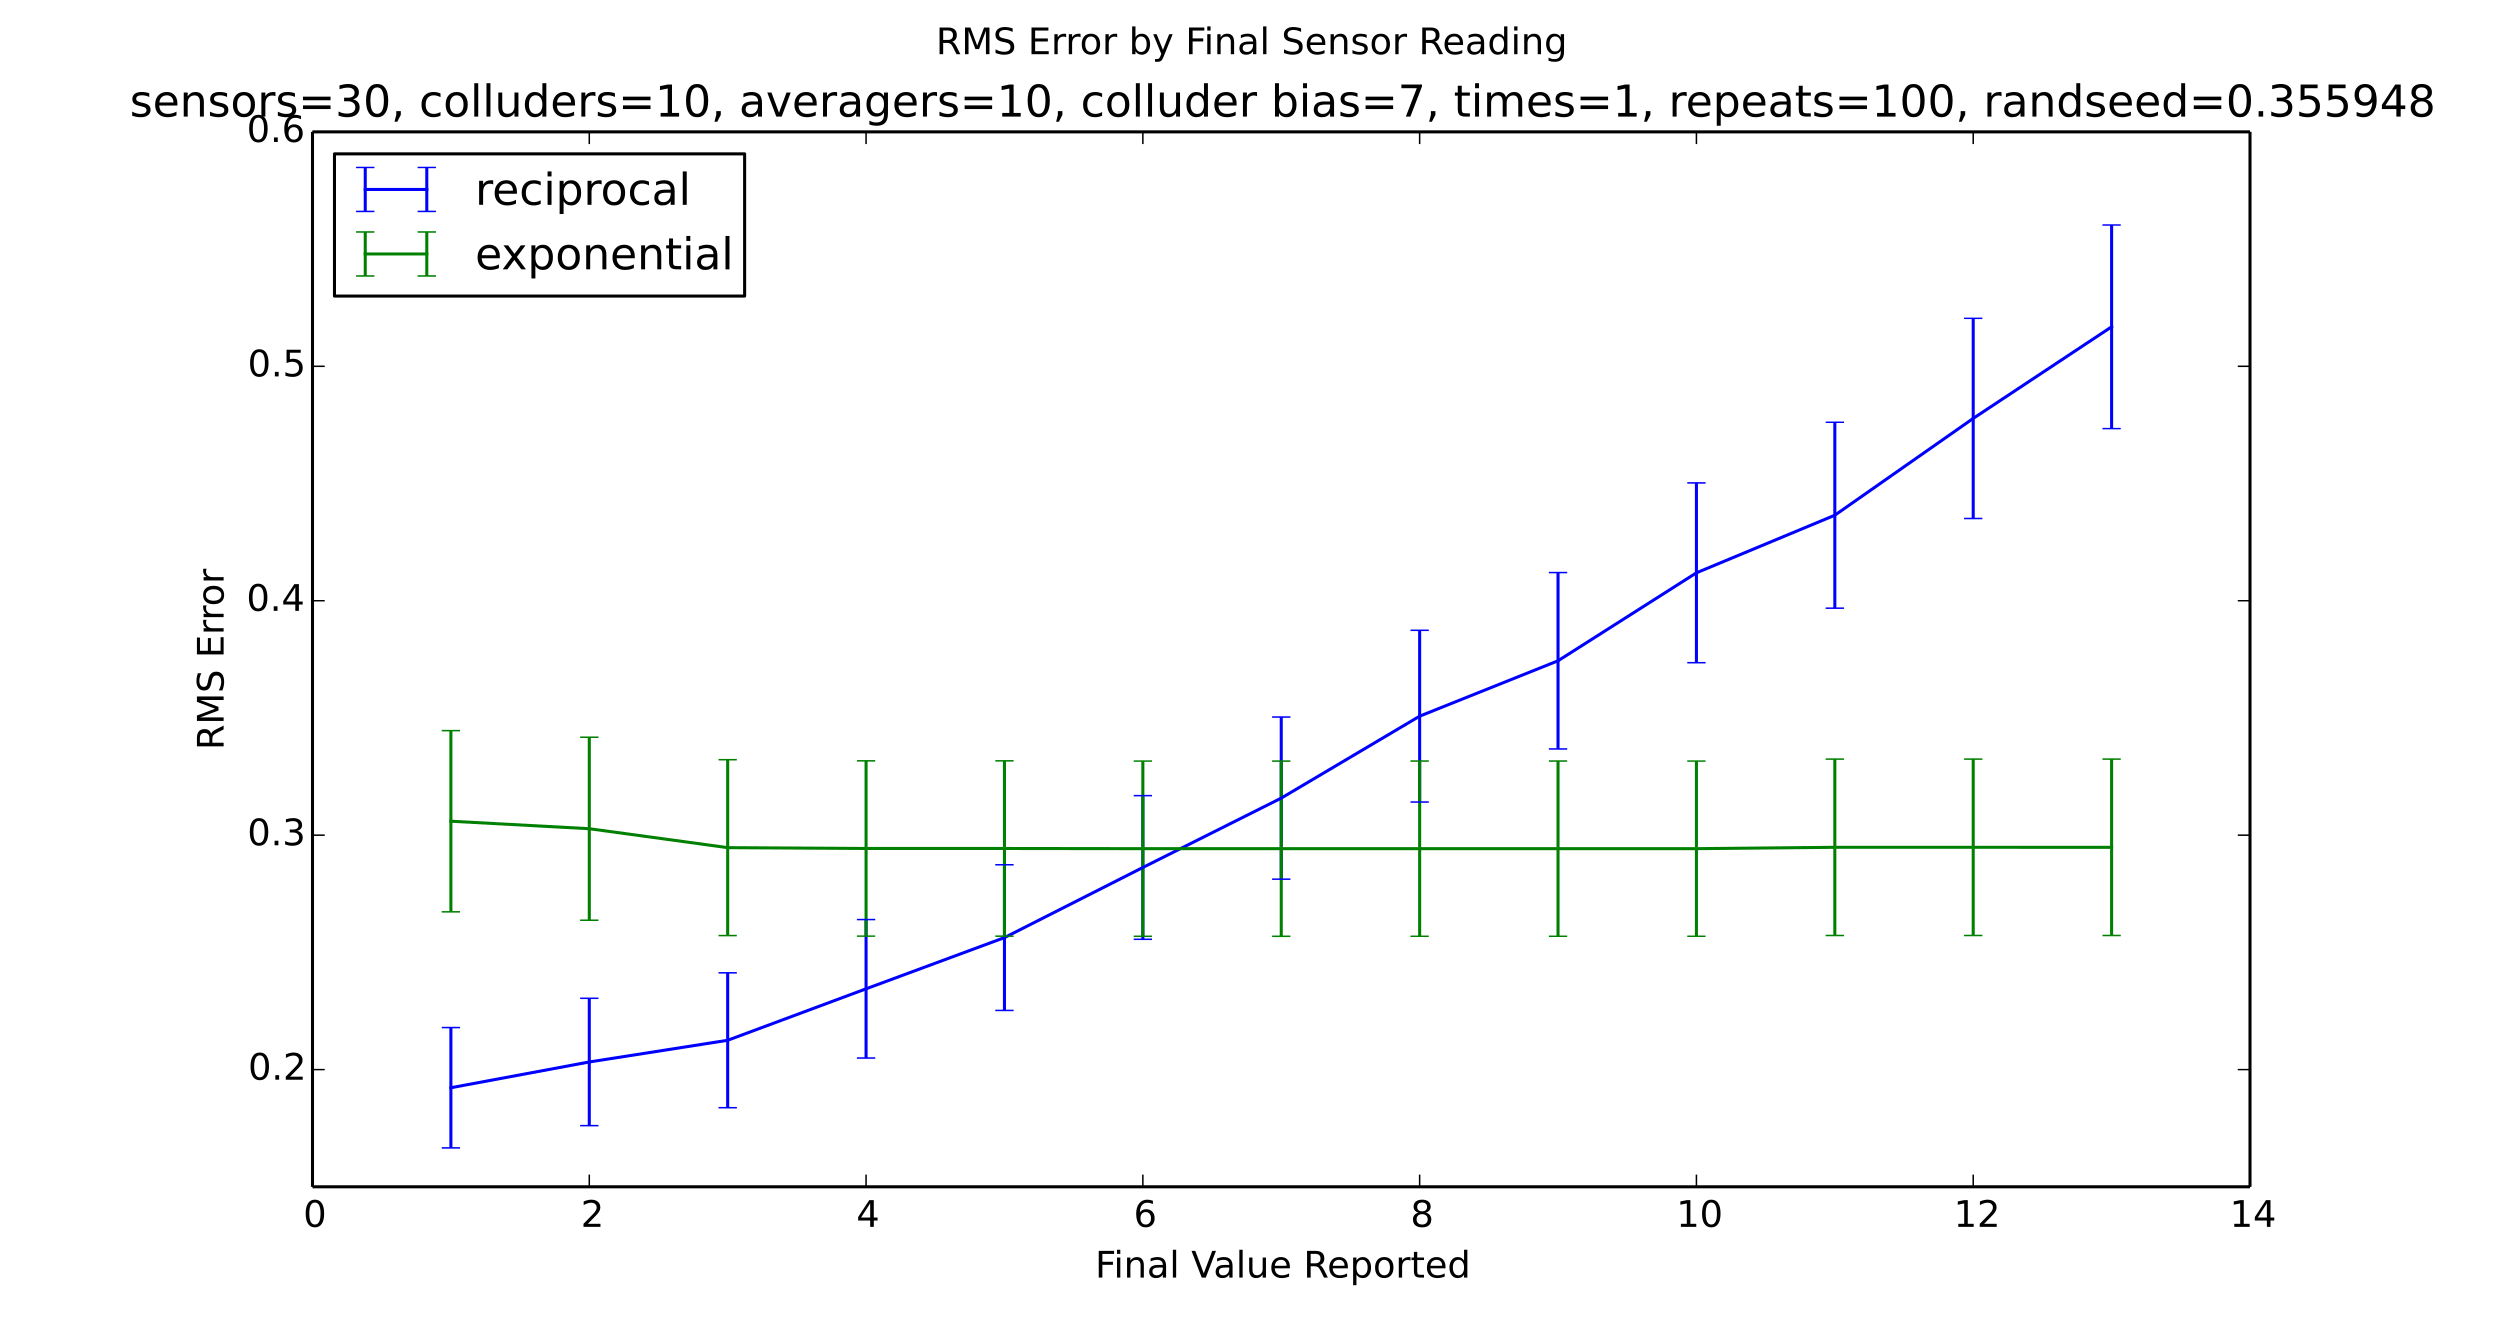 <?xml version="1.0" encoding="utf-8" standalone="no"?>
<!DOCTYPE svg PUBLIC "-//W3C//DTD SVG 1.1//EN"
  "http://www.w3.org/Graphics/SVG/1.1/DTD/svg11.dtd">
<!-- Created with matplotlib (http://matplotlib.org/) -->
<svg height="432pt" version="1.1" viewBox="0 0 819 432" width="819pt" xmlns="http://www.w3.org/2000/svg" xmlns:xlink="http://www.w3.org/1999/xlink">
 <defs>
  <style type="text/css">
*{stroke-linecap:butt;stroke-linejoin:round;}
  </style>
 </defs>
 <g id="figure_1">
  <g id="patch_1">
   <path d="
M0 432
L819 432
L819 0
L0 0
z
" style="fill:#ffffff;"/>
  </g>
  <g id="axes_1">
   <g id="patch_2">
    <path d="
M102.375 388.8
L737.1 388.8
L737.1 43.2
L102.375 43.2
z
" style="fill:#ffffff;"/>
   </g>
   <g id="LineCollection_1">
    <defs>
     <path d="
M147.713 -55.951
L147.713 -95.375" id="C0_0_86294b00dc"/>
     <path d="
M193.05 -63.242
L193.05 -104.961" id="C0_1_4ec76bfaf5"/>
     <path d="
M238.387 -69.112
L238.387 -113.298" id="C0_2_fab1b001fc"/>
     <path d="
M283.725 -85.391
L283.725 -130.742" id="C0_3_dc95550fde"/>
     <path d="
M329.062 -100.99
L329.062 -148.695" id="C0_4_6718919996"/>
     <path d="
M374.4 -124.286
L374.4 -171.342" id="C0_5_82e5515d36"/>
     <path d="
M419.738 -143.98
L419.738 -197.098" id="C0_6_eabd4925e4"/>
     <path d="
M465.075 -169.255
L465.075 -225.512" id="C0_7_ac0889a97e"/>
     <path d="
M510.412 -186.638
L510.412 -244.424" id="C0_8_03e69cbf1b"/>
     <path d="
M555.75 -214.893
L555.75 -273.803" id="C0_9_5ad7555362"/>
     <path d="
M601.087 -232.761
L601.087 -293.666" id="C0_a_43b9bb34e2"/>
     <path d="
M646.425 -262.147
L646.425 -327.713" id="C0_b_1a477025b8"/>
     <path d="
M691.762 -291.59
L691.762 -358.289" id="C0_c_f2d621fc66"/>
    </defs>
    <g clip-path="url(#p041dadb2ce)">
     <use style="fill:none;stroke:#0000ff;" x="0.0" xlink:href="#C0_0_86294b00dc" y="432.0"/>
    </g>
    <g clip-path="url(#p041dadb2ce)">
     <use style="fill:none;stroke:#0000ff;" x="0.0" xlink:href="#C0_1_4ec76bfaf5" y="432.0"/>
    </g>
    <g clip-path="url(#p041dadb2ce)">
     <use style="fill:none;stroke:#0000ff;" x="0.0" xlink:href="#C0_2_fab1b001fc" y="432.0"/>
    </g>
    <g clip-path="url(#p041dadb2ce)">
     <use style="fill:none;stroke:#0000ff;" x="0.0" xlink:href="#C0_3_dc95550fde" y="432.0"/>
    </g>
    <g clip-path="url(#p041dadb2ce)">
     <use style="fill:none;stroke:#0000ff;" x="0.0" xlink:href="#C0_4_6718919996" y="432.0"/>
    </g>
    <g clip-path="url(#p041dadb2ce)">
     <use style="fill:none;stroke:#0000ff;" x="0.0" xlink:href="#C0_5_82e5515d36" y="432.0"/>
    </g>
    <g clip-path="url(#p041dadb2ce)">
     <use style="fill:none;stroke:#0000ff;" x="0.0" xlink:href="#C0_6_eabd4925e4" y="432.0"/>
    </g>
    <g clip-path="url(#p041dadb2ce)">
     <use style="fill:none;stroke:#0000ff;" x="0.0" xlink:href="#C0_7_ac0889a97e" y="432.0"/>
    </g>
    <g clip-path="url(#p041dadb2ce)">
     <use style="fill:none;stroke:#0000ff;" x="0.0" xlink:href="#C0_8_03e69cbf1b" y="432.0"/>
    </g>
    <g clip-path="url(#p041dadb2ce)">
     <use style="fill:none;stroke:#0000ff;" x="0.0" xlink:href="#C0_9_5ad7555362" y="432.0"/>
    </g>
    <g clip-path="url(#p041dadb2ce)">
     <use style="fill:none;stroke:#0000ff;" x="0.0" xlink:href="#C0_a_43b9bb34e2" y="432.0"/>
    </g>
    <g clip-path="url(#p041dadb2ce)">
     <use style="fill:none;stroke:#0000ff;" x="0.0" xlink:href="#C0_b_1a477025b8" y="432.0"/>
    </g>
    <g clip-path="url(#p041dadb2ce)">
     <use style="fill:none;stroke:#0000ff;" x="0.0" xlink:href="#C0_c_f2d621fc66" y="432.0"/>
    </g>
   </g>
   <g id="LineCollection_2">
    <defs>
     <path d="
M147.713 -133.289
L147.713 -192.646" id="C1_0_ebb79f3342"/>
     <path d="
M193.05 -130.534
L193.05 -190.489" id="C1_1_9ab2962b76"/>
     <path d="
M238.387 -125.505
L238.387 -183.12" id="C1_2_b2bf56337d"/>
     <path d="
M283.725 -125.321
L283.725 -182.757" id="C1_3_3c3ec8372f"/>
     <path d="
M329.062 -125.32
L329.062 -182.753" id="C1_4_1089f25bbd"/>
     <path d="
M374.4 -125.276
L374.4 -182.673" id="C1_5_fe46b82c93"/>
     <path d="
M419.738 -125.272
L419.738 -182.669" id="C1_6_788b799ed2"/>
     <path d="
M465.075 -125.28
L465.075 -182.678" id="C1_7_05175f9f9c"/>
     <path d="
M510.412 -125.279
L510.412 -182.677" id="C1_8_f80d212b80"/>
     <path d="
M555.75 -125.278
L555.75 -182.675" id="C1_9_b7466301d8"/>
     <path d="
M601.087 -125.525
L601.087 -183.321" id="C1_a_a95cf891f8"/>
     <path d="
M646.425 -125.526
L646.425 -183.321" id="C1_b_0956e5014a"/>
     <path d="
M691.762 -125.524
L691.762 -183.32" id="C1_c_344c3a14ed"/>
    </defs>
    <g clip-path="url(#p041dadb2ce)">
     <use style="fill:none;stroke:#008000;" x="0.0" xlink:href="#C1_0_ebb79f3342" y="432.0"/>
    </g>
    <g clip-path="url(#p041dadb2ce)">
     <use style="fill:none;stroke:#008000;" x="0.0" xlink:href="#C1_1_9ab2962b76" y="432.0"/>
    </g>
    <g clip-path="url(#p041dadb2ce)">
     <use style="fill:none;stroke:#008000;" x="0.0" xlink:href="#C1_2_b2bf56337d" y="432.0"/>
    </g>
    <g clip-path="url(#p041dadb2ce)">
     <use style="fill:none;stroke:#008000;" x="0.0" xlink:href="#C1_3_3c3ec8372f" y="432.0"/>
    </g>
    <g clip-path="url(#p041dadb2ce)">
     <use style="fill:none;stroke:#008000;" x="0.0" xlink:href="#C1_4_1089f25bbd" y="432.0"/>
    </g>
    <g clip-path="url(#p041dadb2ce)">
     <use style="fill:none;stroke:#008000;" x="0.0" xlink:href="#C1_5_fe46b82c93" y="432.0"/>
    </g>
    <g clip-path="url(#p041dadb2ce)">
     <use style="fill:none;stroke:#008000;" x="0.0" xlink:href="#C1_6_788b799ed2" y="432.0"/>
    </g>
    <g clip-path="url(#p041dadb2ce)">
     <use style="fill:none;stroke:#008000;" x="0.0" xlink:href="#C1_7_05175f9f9c" y="432.0"/>
    </g>
    <g clip-path="url(#p041dadb2ce)">
     <use style="fill:none;stroke:#008000;" x="0.0" xlink:href="#C1_8_f80d212b80" y="432.0"/>
    </g>
    <g clip-path="url(#p041dadb2ce)">
     <use style="fill:none;stroke:#008000;" x="0.0" xlink:href="#C1_9_b7466301d8" y="432.0"/>
    </g>
    <g clip-path="url(#p041dadb2ce)">
     <use style="fill:none;stroke:#008000;" x="0.0" xlink:href="#C1_a_a95cf891f8" y="432.0"/>
    </g>
    <g clip-path="url(#p041dadb2ce)">
     <use style="fill:none;stroke:#008000;" x="0.0" xlink:href="#C1_b_0956e5014a" y="432.0"/>
    </g>
    <g clip-path="url(#p041dadb2ce)">
     <use style="fill:none;stroke:#008000;" x="0.0" xlink:href="#C1_c_344c3a14ed" y="432.0"/>
    </g>
   </g>
   <g id="line2d_1">
    <defs>
     <path d="
M3 1.83697e-16
L-3 -1.83697e-16" id="m4a5567e584" style="stroke:#0000ff;stroke-width:0.5;"/>
    </defs>
    <g clip-path="url(#p041dadb2ce)">
     <use style="fill:#0000ff;stroke:#0000ff;stroke-width:0.5;" x="147.713" xlink:href="#m4a5567e584" y="376.049"/>
     <use style="fill:#0000ff;stroke:#0000ff;stroke-width:0.5;" x="193.05" xlink:href="#m4a5567e584" y="368.758"/>
     <use style="fill:#0000ff;stroke:#0000ff;stroke-width:0.5;" x="238.387" xlink:href="#m4a5567e584" y="362.888"/>
     <use style="fill:#0000ff;stroke:#0000ff;stroke-width:0.5;" x="283.725" xlink:href="#m4a5567e584" y="346.609"/>
     <use style="fill:#0000ff;stroke:#0000ff;stroke-width:0.5;" x="329.062" xlink:href="#m4a5567e584" y="331.01"/>
     <use style="fill:#0000ff;stroke:#0000ff;stroke-width:0.5;" x="374.4" xlink:href="#m4a5567e584" y="307.714"/>
     <use style="fill:#0000ff;stroke:#0000ff;stroke-width:0.5;" x="419.738" xlink:href="#m4a5567e584" y="288.02"/>
     <use style="fill:#0000ff;stroke:#0000ff;stroke-width:0.5;" x="465.075" xlink:href="#m4a5567e584" y="262.745"/>
     <use style="fill:#0000ff;stroke:#0000ff;stroke-width:0.5;" x="510.413" xlink:href="#m4a5567e584" y="245.362"/>
     <use style="fill:#0000ff;stroke:#0000ff;stroke-width:0.5;" x="555.75" xlink:href="#m4a5567e584" y="217.107"/>
     <use style="fill:#0000ff;stroke:#0000ff;stroke-width:0.5;" x="601.087" xlink:href="#m4a5567e584" y="199.239"/>
     <use style="fill:#0000ff;stroke:#0000ff;stroke-width:0.5;" x="646.425" xlink:href="#m4a5567e584" y="169.853"/>
     <use style="fill:#0000ff;stroke:#0000ff;stroke-width:0.5;" x="691.763" xlink:href="#m4a5567e584" y="140.41"/>
    </g>
   </g>
   <g id="line2d_2">
    <g clip-path="url(#p041dadb2ce)">
     <use style="fill:#0000ff;stroke:#0000ff;stroke-width:0.5;" x="147.713" xlink:href="#m4a5567e584" y="336.625"/>
     <use style="fill:#0000ff;stroke:#0000ff;stroke-width:0.5;" x="193.05" xlink:href="#m4a5567e584" y="327.039"/>
     <use style="fill:#0000ff;stroke:#0000ff;stroke-width:0.5;" x="238.387" xlink:href="#m4a5567e584" y="318.702"/>
     <use style="fill:#0000ff;stroke:#0000ff;stroke-width:0.5;" x="283.725" xlink:href="#m4a5567e584" y="301.258"/>
     <use style="fill:#0000ff;stroke:#0000ff;stroke-width:0.5;" x="329.062" xlink:href="#m4a5567e584" y="283.305"/>
     <use style="fill:#0000ff;stroke:#0000ff;stroke-width:0.5;" x="374.4" xlink:href="#m4a5567e584" y="260.658"/>
     <use style="fill:#0000ff;stroke:#0000ff;stroke-width:0.5;" x="419.738" xlink:href="#m4a5567e584" y="234.902"/>
     <use style="fill:#0000ff;stroke:#0000ff;stroke-width:0.5;" x="465.075" xlink:href="#m4a5567e584" y="206.488"/>
     <use style="fill:#0000ff;stroke:#0000ff;stroke-width:0.5;" x="510.413" xlink:href="#m4a5567e584" y="187.576"/>
     <use style="fill:#0000ff;stroke:#0000ff;stroke-width:0.5;" x="555.75" xlink:href="#m4a5567e584" y="158.197"/>
     <use style="fill:#0000ff;stroke:#0000ff;stroke-width:0.5;" x="601.087" xlink:href="#m4a5567e584" y="138.334"/>
     <use style="fill:#0000ff;stroke:#0000ff;stroke-width:0.5;" x="646.425" xlink:href="#m4a5567e584" y="104.287"/>
     <use style="fill:#0000ff;stroke:#0000ff;stroke-width:0.5;" x="691.763" xlink:href="#m4a5567e584" y="73.711"/>
    </g>
   </g>
   <g id="line2d_3">
    <path clip-path="url(#p041dadb2ce)" d="
M147.713 356.337
L193.05 347.898
L238.387 340.795
L283.725 323.933
L329.062 307.158
L374.4 284.186
L419.738 261.461
L465.075 234.617
L510.412 216.469
L555.75 187.652
L601.087 168.786
L646.425 137.07
L691.762 107.061" style="fill:none;stroke:#0000ff;stroke-linecap:square;"/>
   </g>
   <g id="line2d_4">
    <defs>
     <path d="
M3 1.83697e-16
L-3 -1.83697e-16" id="m37ea37557e" style="stroke:#008000;stroke-width:0.5;"/>
    </defs>
    <g clip-path="url(#p041dadb2ce)">
     <use style="fill:#008000;stroke:#008000;stroke-width:0.5;" x="147.713" xlink:href="#m37ea37557e" y="298.711"/>
     <use style="fill:#008000;stroke:#008000;stroke-width:0.5;" x="193.05" xlink:href="#m37ea37557e" y="301.466"/>
     <use style="fill:#008000;stroke:#008000;stroke-width:0.5;" x="238.387" xlink:href="#m37ea37557e" y="306.495"/>
     <use style="fill:#008000;stroke:#008000;stroke-width:0.5;" x="283.725" xlink:href="#m37ea37557e" y="306.679"/>
     <use style="fill:#008000;stroke:#008000;stroke-width:0.5;" x="329.062" xlink:href="#m37ea37557e" y="306.68"/>
     <use style="fill:#008000;stroke:#008000;stroke-width:0.5;" x="374.4" xlink:href="#m37ea37557e" y="306.724"/>
     <use style="fill:#008000;stroke:#008000;stroke-width:0.5;" x="419.738" xlink:href="#m37ea37557e" y="306.728"/>
     <use style="fill:#008000;stroke:#008000;stroke-width:0.5;" x="465.075" xlink:href="#m37ea37557e" y="306.72"/>
     <use style="fill:#008000;stroke:#008000;stroke-width:0.5;" x="510.413" xlink:href="#m37ea37557e" y="306.721"/>
     <use style="fill:#008000;stroke:#008000;stroke-width:0.5;" x="555.75" xlink:href="#m37ea37557e" y="306.722"/>
     <use style="fill:#008000;stroke:#008000;stroke-width:0.5;" x="601.087" xlink:href="#m37ea37557e" y="306.475"/>
     <use style="fill:#008000;stroke:#008000;stroke-width:0.5;" x="646.425" xlink:href="#m37ea37557e" y="306.474"/>
     <use style="fill:#008000;stroke:#008000;stroke-width:0.5;" x="691.763" xlink:href="#m37ea37557e" y="306.476"/>
    </g>
   </g>
   <g id="line2d_5">
    <g clip-path="url(#p041dadb2ce)">
     <use style="fill:#008000;stroke:#008000;stroke-width:0.5;" x="147.713" xlink:href="#m37ea37557e" y="239.354"/>
     <use style="fill:#008000;stroke:#008000;stroke-width:0.5;" x="193.05" xlink:href="#m37ea37557e" y="241.511"/>
     <use style="fill:#008000;stroke:#008000;stroke-width:0.5;" x="238.387" xlink:href="#m37ea37557e" y="248.88"/>
     <use style="fill:#008000;stroke:#008000;stroke-width:0.5;" x="283.725" xlink:href="#m37ea37557e" y="249.243"/>
     <use style="fill:#008000;stroke:#008000;stroke-width:0.5;" x="329.062" xlink:href="#m37ea37557e" y="249.247"/>
     <use style="fill:#008000;stroke:#008000;stroke-width:0.5;" x="374.4" xlink:href="#m37ea37557e" y="249.327"/>
     <use style="fill:#008000;stroke:#008000;stroke-width:0.5;" x="419.738" xlink:href="#m37ea37557e" y="249.331"/>
     <use style="fill:#008000;stroke:#008000;stroke-width:0.5;" x="465.075" xlink:href="#m37ea37557e" y="249.322"/>
     <use style="fill:#008000;stroke:#008000;stroke-width:0.5;" x="510.413" xlink:href="#m37ea37557e" y="249.323"/>
     <use style="fill:#008000;stroke:#008000;stroke-width:0.5;" x="555.75" xlink:href="#m37ea37557e" y="249.325"/>
     <use style="fill:#008000;stroke:#008000;stroke-width:0.5;" x="601.087" xlink:href="#m37ea37557e" y="248.679"/>
     <use style="fill:#008000;stroke:#008000;stroke-width:0.5;" x="646.425" xlink:href="#m37ea37557e" y="248.679"/>
     <use style="fill:#008000;stroke:#008000;stroke-width:0.5;" x="691.763" xlink:href="#m37ea37557e" y="248.68"/>
    </g>
   </g>
   <g id="line2d_6">
    <path clip-path="url(#p041dadb2ce)" d="
M147.713 269.032
L193.05 271.489
L238.387 277.688
L283.725 277.961
L329.062 277.963
L374.4 278.025
L419.738 278.029
L465.075 278.021
L510.412 278.022
L555.75 278.024
L601.087 277.577
L646.425 277.577
L691.762 277.578" style="fill:none;stroke:#008000;stroke-linecap:square;"/>
   </g>
   <g id="matplotlib.axis_1">
    <g id="xtick_1">
     <g id="line2d_7">
      <defs>
       <path d="
M0 0
L0 -4" id="mc7db9fdffb" style="stroke:#000000;stroke-width:0.5;"/>
      </defs>
      <g>
       <use style="stroke:#000000;stroke-width:0.5;" x="102.375" xlink:href="#mc7db9fdffb" y="388.8"/>
      </g>
     </g>
     <g id="line2d_8">
      <defs>
       <path d="
M0 0
L0 4" id="m5a7d422ac3" style="stroke:#000000;stroke-width:0.5;"/>
      </defs>
      <g>
       <use style="stroke:#000000;stroke-width:0.5;" x="102.375" xlink:href="#m5a7d422ac3" y="43.2"/>
      </g>
     </g>
     <g id="text_1">
      <!-- 0 -->
      <defs>
       <path d="
M31.781 66.406
Q24.172 66.406 20.328 58.906
Q16.5 51.422 16.5 36.375
Q16.5 21.391 20.328 13.891
Q24.172 6.391 31.781 6.391
Q39.453 6.391 43.281 13.891
Q47.125 21.391 47.125 36.375
Q47.125 51.422 43.281 58.906
Q39.453 66.406 31.781 66.406
M31.781 74.219
Q44.047 74.219 50.516 64.516
Q56.984 54.828 56.984 36.375
Q56.984 17.969 50.516 8.266
Q44.047 -1.422 31.781 -1.422
Q19.531 -1.422 13.062 8.266
Q6.594 17.969 6.594 36.375
Q6.594 54.828 13.062 64.516
Q19.531 74.219 31.781 74.219" id="BitstreamVeraSans-Roman-30"/>
      </defs>
      <g transform="translate(99.352 401.918)scale(0.12 -0.12)">
       <use xlink:href="#BitstreamVeraSans-Roman-30"/>
      </g>
     </g>
    </g>
    <g id="xtick_2">
     <g id="line2d_9">
      <g>
       <use style="stroke:#000000;stroke-width:0.5;" x="193.05" xlink:href="#mc7db9fdffb" y="388.8"/>
      </g>
     </g>
     <g id="line2d_10">
      <g>
       <use style="stroke:#000000;stroke-width:0.5;" x="193.05" xlink:href="#m5a7d422ac3" y="43.2"/>
      </g>
     </g>
     <g id="text_2">
      <!-- 2 -->
      <defs>
       <path d="
M19.188 8.297
L53.609 8.297
L53.609 0
L7.328 0
L7.328 8.297
Q12.938 14.109 22.625 23.891
Q32.328 33.688 34.812 36.531
Q39.547 41.844 41.422 45.531
Q43.312 49.219 43.312 52.781
Q43.312 58.594 39.234 62.25
Q35.156 65.922 28.609 65.922
Q23.969 65.922 18.812 64.312
Q13.672 62.703 7.812 59.422
L7.812 69.391
Q13.766 71.781 18.938 73
Q24.125 74.219 28.422 74.219
Q39.75 74.219 46.484 68.547
Q53.219 62.891 53.219 53.422
Q53.219 48.922 51.531 44.891
Q49.859 40.875 45.406 35.406
Q44.188 33.984 37.641 27.219
Q31.109 20.453 19.188 8.297" id="BitstreamVeraSans-Roman-32"/>
      </defs>
      <g transform="translate(190.273 401.918)scale(0.12 -0.12)">
       <use xlink:href="#BitstreamVeraSans-Roman-32"/>
      </g>
     </g>
    </g>
    <g id="xtick_3">
     <g id="line2d_11">
      <g>
       <use style="stroke:#000000;stroke-width:0.5;" x="283.725" xlink:href="#mc7db9fdffb" y="388.8"/>
      </g>
     </g>
     <g id="line2d_12">
      <g>
       <use style="stroke:#000000;stroke-width:0.5;" x="283.725" xlink:href="#m5a7d422ac3" y="43.2"/>
      </g>
     </g>
     <g id="text_3">
      <!-- 4 -->
      <defs>
       <path d="
M37.797 64.312
L12.891 25.391
L37.797 25.391
z

M35.203 72.906
L47.609 72.906
L47.609 25.391
L58.016 25.391
L58.016 17.188
L47.609 17.188
L47.609 0
L37.797 0
L37.797 17.188
L4.891 17.188
L4.891 26.703
z
" id="BitstreamVeraSans-Roman-34"/>
      </defs>
      <g transform="translate(280.538 401.918)scale(0.12 -0.12)">
       <use xlink:href="#BitstreamVeraSans-Roman-34"/>
      </g>
     </g>
    </g>
    <g id="xtick_4">
     <g id="line2d_13">
      <g>
       <use style="stroke:#000000;stroke-width:0.5;" x="374.4" xlink:href="#mc7db9fdffb" y="388.8"/>
      </g>
     </g>
     <g id="line2d_14">
      <g>
       <use style="stroke:#000000;stroke-width:0.5;" x="374.4" xlink:href="#m5a7d422ac3" y="43.2"/>
      </g>
     </g>
     <g id="text_4">
      <!-- 6 -->
      <defs>
       <path d="
M33.016 40.375
Q26.375 40.375 22.484 35.828
Q18.609 31.297 18.609 23.391
Q18.609 15.531 22.484 10.953
Q26.375 6.391 33.016 6.391
Q39.656 6.391 43.531 10.953
Q47.406 15.531 47.406 23.391
Q47.406 31.297 43.531 35.828
Q39.656 40.375 33.016 40.375
M52.594 71.297
L52.594 62.312
Q48.875 64.062 45.094 64.984
Q41.312 65.922 37.594 65.922
Q27.828 65.922 22.672 59.328
Q17.531 52.734 16.797 39.406
Q19.672 43.656 24.016 45.922
Q28.375 48.188 33.594 48.188
Q44.578 48.188 50.953 41.516
Q57.328 34.859 57.328 23.391
Q57.328 12.156 50.688 5.359
Q44.047 -1.422 33.016 -1.422
Q20.359 -1.422 13.672 8.266
Q6.984 17.969 6.984 36.375
Q6.984 53.656 15.188 63.938
Q23.391 74.219 37.203 74.219
Q40.922 74.219 44.703 73.484
Q48.484 72.75 52.594 71.297" id="BitstreamVeraSans-Roman-36"/>
      </defs>
      <g transform="translate(371.379 401.918)scale(0.12 -0.12)">
       <use xlink:href="#BitstreamVeraSans-Roman-36"/>
      </g>
     </g>
    </g>
    <g id="xtick_5">
     <g id="line2d_15">
      <g>
       <use style="stroke:#000000;stroke-width:0.5;" x="465.075" xlink:href="#mc7db9fdffb" y="388.8"/>
      </g>
     </g>
     <g id="line2d_16">
      <g>
       <use style="stroke:#000000;stroke-width:0.5;" x="465.075" xlink:href="#m5a7d422ac3" y="43.2"/>
      </g>
     </g>
     <g id="text_5">
      <!-- 8 -->
      <defs>
       <path d="
M31.781 34.625
Q24.75 34.625 20.719 30.859
Q16.703 27.094 16.703 20.516
Q16.703 13.922 20.719 10.156
Q24.75 6.391 31.781 6.391
Q38.812 6.391 42.859 10.172
Q46.922 13.969 46.922 20.516
Q46.922 27.094 42.891 30.859
Q38.875 34.625 31.781 34.625
M21.922 38.812
Q15.578 40.375 12.031 44.719
Q8.5 49.078 8.5 55.328
Q8.5 64.062 14.719 69.141
Q20.953 74.219 31.781 74.219
Q42.672 74.219 48.875 69.141
Q55.078 64.062 55.078 55.328
Q55.078 49.078 51.531 44.719
Q48 40.375 41.703 38.812
Q48.828 37.156 52.797 32.312
Q56.781 27.484 56.781 20.516
Q56.781 9.906 50.312 4.234
Q43.844 -1.422 31.781 -1.422
Q19.734 -1.422 13.25 4.234
Q6.781 9.906 6.781 20.516
Q6.781 27.484 10.781 32.312
Q14.797 37.156 21.922 38.812
M18.312 54.391
Q18.312 48.734 21.844 45.562
Q25.391 42.391 31.781 42.391
Q38.141 42.391 41.719 45.562
Q45.312 48.734 45.312 54.391
Q45.312 60.062 41.719 63.234
Q38.141 66.406 31.781 66.406
Q25.391 66.406 21.844 63.234
Q18.312 60.062 18.312 54.391" id="BitstreamVeraSans-Roman-38"/>
      </defs>
      <g transform="translate(462.075 401.918)scale(0.12 -0.12)">
       <use xlink:href="#BitstreamVeraSans-Roman-38"/>
      </g>
     </g>
    </g>
    <g id="xtick_6">
     <g id="line2d_17">
      <g>
       <use style="stroke:#000000;stroke-width:0.5;" x="555.75" xlink:href="#mc7db9fdffb" y="388.8"/>
      </g>
     </g>
     <g id="line2d_18">
      <g>
       <use style="stroke:#000000;stroke-width:0.5;" x="555.75" xlink:href="#m5a7d422ac3" y="43.2"/>
      </g>
     </g>
     <g id="text_6">
      <!-- 10 -->
      <defs>
       <path d="
M12.406 8.297
L28.516 8.297
L28.516 63.922
L10.984 60.406
L10.984 69.391
L28.422 72.906
L38.281 72.906
L38.281 8.297
L54.391 8.297
L54.391 0
L12.406 0
z
" id="BitstreamVeraSans-Roman-31"/>
      </defs>
      <g transform="translate(549.173 401.918)scale(0.12 -0.12)">
       <use xlink:href="#BitstreamVeraSans-Roman-31"/>
       <use x="63.623" xlink:href="#BitstreamVeraSans-Roman-30"/>
      </g>
     </g>
    </g>
    <g id="xtick_7">
     <g id="line2d_19">
      <g>
       <use style="stroke:#000000;stroke-width:0.5;" x="646.425" xlink:href="#mc7db9fdffb" y="388.8"/>
      </g>
     </g>
     <g id="line2d_20">
      <g>
       <use style="stroke:#000000;stroke-width:0.5;" x="646.425" xlink:href="#m5a7d422ac3" y="43.2"/>
      </g>
     </g>
     <g id="text_7">
      <!-- 12 -->
      <g transform="translate(640.05 401.918)scale(0.12 -0.12)">
       <use xlink:href="#BitstreamVeraSans-Roman-31"/>
       <use x="63.623" xlink:href="#BitstreamVeraSans-Roman-32"/>
      </g>
     </g>
    </g>
    <g id="xtick_8">
     <g id="line2d_21">
      <g>
       <use style="stroke:#000000;stroke-width:0.5;" x="737.1" xlink:href="#mc7db9fdffb" y="388.8"/>
      </g>
     </g>
     <g id="line2d_22">
      <g>
       <use style="stroke:#000000;stroke-width:0.5;" x="737.1" xlink:href="#m5a7d422ac3" y="43.2"/>
      </g>
     </g>
     <g id="text_8">
      <!-- 14 -->
      <g transform="translate(730.461 401.918)scale(0.12 -0.12)">
       <use xlink:href="#BitstreamVeraSans-Roman-31"/>
       <use x="63.623" xlink:href="#BitstreamVeraSans-Roman-34"/>
      </g>
     </g>
    </g>
    <g id="text_9">
     <!-- Final Value Reported -->
     <defs>
      <path id="BitstreamVeraSans-Roman-20"/>
      <path d="
M54.891 33.016
L54.891 0
L45.906 0
L45.906 32.719
Q45.906 40.484 42.875 44.328
Q39.844 48.188 33.797 48.188
Q26.516 48.188 22.312 43.547
Q18.109 38.922 18.109 30.906
L18.109 0
L9.078 0
L9.078 54.688
L18.109 54.688
L18.109 46.188
Q21.344 51.125 25.703 53.562
Q30.078 56 35.797 56
Q45.219 56 50.047 50.172
Q54.891 44.344 54.891 33.016" id="BitstreamVeraSans-Roman-6e"/>
      <path d="
M30.609 48.391
Q23.391 48.391 19.188 42.75
Q14.984 37.109 14.984 27.297
Q14.984 17.484 19.156 11.844
Q23.344 6.203 30.609 6.203
Q37.797 6.203 41.984 11.859
Q46.188 17.531 46.188 27.297
Q46.188 37.016 41.984 42.703
Q37.797 48.391 30.609 48.391
M30.609 56
Q42.328 56 49.016 48.375
Q55.719 40.766 55.719 27.297
Q55.719 13.875 49.016 6.219
Q42.328 -1.422 30.609 -1.422
Q18.844 -1.422 12.172 6.219
Q5.516 13.875 5.516 27.297
Q5.516 40.766 12.172 48.375
Q18.844 56 30.609 56" id="BitstreamVeraSans-Roman-6f"/>
      <path d="
M9.422 75.984
L18.406 75.984
L18.406 0
L9.422 0
z
" id="BitstreamVeraSans-Roman-6c"/>
      <path d="
M41.109 46.297
Q39.594 47.172 37.812 47.578
Q36.031 48 33.891 48
Q26.266 48 22.188 43.047
Q18.109 38.094 18.109 28.812
L18.109 0
L9.078 0
L9.078 54.688
L18.109 54.688
L18.109 46.188
Q20.953 51.172 25.484 53.578
Q30.031 56 36.531 56
Q37.453 56 38.578 55.875
Q39.703 55.766 41.062 55.516
z
" id="BitstreamVeraSans-Roman-72"/>
      <path d="
M18.109 8.203
L18.109 -20.797
L9.078 -20.797
L9.078 54.688
L18.109 54.688
L18.109 46.391
Q20.953 51.266 25.266 53.625
Q29.594 56 35.594 56
Q45.562 56 51.781 48.094
Q58.016 40.188 58.016 27.297
Q58.016 14.406 51.781 6.484
Q45.562 -1.422 35.594 -1.422
Q29.594 -1.422 25.266 0.953
Q20.953 3.328 18.109 8.203
M48.688 27.297
Q48.688 37.203 44.609 42.844
Q40.531 48.484 33.406 48.484
Q26.266 48.484 22.188 42.844
Q18.109 37.203 18.109 27.297
Q18.109 17.391 22.188 11.75
Q26.266 6.109 33.406 6.109
Q40.531 6.109 44.609 11.75
Q48.688 17.391 48.688 27.297" id="BitstreamVeraSans-Roman-70"/>
      <path d="
M9.422 54.688
L18.406 54.688
L18.406 0
L9.422 0
z

M9.422 75.984
L18.406 75.984
L18.406 64.594
L9.422 64.594
z
" id="BitstreamVeraSans-Roman-69"/>
      <path d="
M8.5 21.578
L8.5 54.688
L17.484 54.688
L17.484 21.922
Q17.484 14.156 20.5 10.266
Q23.531 6.391 29.594 6.391
Q36.859 6.391 41.078 11.031
Q45.312 15.672 45.312 23.688
L45.312 54.688
L54.297 54.688
L54.297 0
L45.312 0
L45.312 8.406
Q42.047 3.422 37.719 1
Q33.406 -1.422 27.688 -1.422
Q18.266 -1.422 13.375 4.438
Q8.5 10.297 8.5 21.578" id="BitstreamVeraSans-Roman-75"/>
      <path d="
M18.312 70.219
L18.312 54.688
L36.812 54.688
L36.812 47.703
L18.312 47.703
L18.312 18.016
Q18.312 11.328 20.141 9.422
Q21.969 7.516 27.594 7.516
L36.812 7.516
L36.812 0
L27.594 0
Q17.188 0 13.234 3.875
Q9.281 7.766 9.281 18.016
L9.281 47.703
L2.688 47.703
L2.688 54.688
L9.281 54.688
L9.281 70.219
z
" id="BitstreamVeraSans-Roman-74"/>
      <path d="
M45.406 46.391
L45.406 75.984
L54.391 75.984
L54.391 0
L45.406 0
L45.406 8.203
Q42.578 3.328 38.25 0.953
Q33.938 -1.422 27.875 -1.422
Q17.969 -1.422 11.734 6.484
Q5.516 14.406 5.516 27.297
Q5.516 40.188 11.734 48.094
Q17.969 56 27.875 56
Q33.938 56 38.25 53.625
Q42.578 51.266 45.406 46.391
M14.797 27.297
Q14.797 17.391 18.875 11.75
Q22.953 6.109 30.078 6.109
Q37.203 6.109 41.297 11.75
Q45.406 17.391 45.406 27.297
Q45.406 37.203 41.297 42.844
Q37.203 48.484 30.078 48.484
Q22.953 48.484 18.875 42.844
Q14.797 37.203 14.797 27.297" id="BitstreamVeraSans-Roman-64"/>
      <path d="
M56.203 29.594
L56.203 25.203
L14.891 25.203
Q15.484 15.922 20.484 11.062
Q25.484 6.203 34.422 6.203
Q39.594 6.203 44.453 7.469
Q49.312 8.734 54.109 11.281
L54.109 2.781
Q49.266 0.734 44.188 -0.344
Q39.109 -1.422 33.891 -1.422
Q20.797 -1.422 13.156 6.188
Q5.516 13.812 5.516 26.812
Q5.516 40.234 12.766 48.109
Q20.016 56 32.328 56
Q43.359 56 49.781 48.891
Q56.203 41.797 56.203 29.594
M47.219 32.234
Q47.125 39.594 43.094 43.984
Q39.062 48.391 32.422 48.391
Q24.906 48.391 20.391 44.141
Q15.875 39.891 15.188 32.172
z
" id="BitstreamVeraSans-Roman-65"/>
      <path d="
M44.391 34.188
Q47.562 33.109 50.562 29.594
Q53.562 26.078 56.594 19.922
L66.609 0
L56 0
L46.688 18.703
Q43.062 26.031 39.672 28.422
Q36.281 30.812 30.422 30.812
L19.672 30.812
L19.672 0
L9.812 0
L9.812 72.906
L32.078 72.906
Q44.578 72.906 50.734 67.672
Q56.891 62.453 56.891 51.906
Q56.891 45.016 53.688 40.469
Q50.484 35.938 44.391 34.188
M19.672 64.797
L19.672 38.922
L32.078 38.922
Q39.203 38.922 42.844 42.219
Q46.484 45.516 46.484 51.906
Q46.484 58.297 42.844 61.547
Q39.203 64.797 32.078 64.797
z
" id="BitstreamVeraSans-Roman-52"/>
      <path d="
M9.812 72.906
L51.703 72.906
L51.703 64.594
L19.672 64.594
L19.672 43.109
L48.578 43.109
L48.578 34.812
L19.672 34.812
L19.672 0
L9.812 0
z
" id="BitstreamVeraSans-Roman-46"/>
      <path d="
M34.281 27.484
Q23.391 27.484 19.188 25
Q14.984 22.516 14.984 16.5
Q14.984 11.719 18.141 8.906
Q21.297 6.109 26.703 6.109
Q34.188 6.109 38.703 11.406
Q43.219 16.703 43.219 25.484
L43.219 27.484
z

M52.203 31.203
L52.203 0
L43.219 0
L43.219 8.297
Q40.141 3.328 35.547 0.953
Q30.953 -1.422 24.312 -1.422
Q15.922 -1.422 10.953 3.297
Q6 8.016 6 15.922
Q6 25.141 12.172 29.828
Q18.359 34.516 30.609 34.516
L43.219 34.516
L43.219 35.406
Q43.219 41.609 39.141 45
Q35.062 48.391 27.688 48.391
Q23 48.391 18.547 47.266
Q14.109 46.141 10.016 43.891
L10.016 52.203
Q14.938 54.109 19.578 55.047
Q24.219 56 28.609 56
Q40.484 56 46.344 49.844
Q52.203 43.703 52.203 31.203" id="BitstreamVeraSans-Roman-61"/>
      <path d="
M28.609 0
L0.781 72.906
L11.078 72.906
L34.188 11.531
L57.328 72.906
L67.578 72.906
L39.797 0
z
" id="BitstreamVeraSans-Roman-56"/>
     </defs>
     <g transform="translate(358.772 418.532)scale(0.12 -0.12)">
      <use xlink:href="#BitstreamVeraSans-Roman-46"/>
      <use x="50.27" xlink:href="#BitstreamVeraSans-Roman-69"/>
      <use x="78.053" xlink:href="#BitstreamVeraSans-Roman-6e"/>
      <use x="141.432" xlink:href="#BitstreamVeraSans-Roman-61"/>
      <use x="202.711" xlink:href="#BitstreamVeraSans-Roman-6c"/>
      <use x="230.494" xlink:href="#BitstreamVeraSans-Roman-20"/>
      <use x="262.281" xlink:href="#BitstreamVeraSans-Roman-56"/>
      <use x="322.939" xlink:href="#BitstreamVeraSans-Roman-61"/>
      <use x="384.219" xlink:href="#BitstreamVeraSans-Roman-6c"/>
      <use x="412.002" xlink:href="#BitstreamVeraSans-Roman-75"/>
      <use x="475.381" xlink:href="#BitstreamVeraSans-Roman-65"/>
      <use x="536.904" xlink:href="#BitstreamVeraSans-Roman-20"/>
      <use x="568.691" xlink:href="#BitstreamVeraSans-Roman-52"/>
      <use x="633.674" xlink:href="#BitstreamVeraSans-Roman-65"/>
      <use x="695.197" xlink:href="#BitstreamVeraSans-Roman-70"/>
      <use x="758.674" xlink:href="#BitstreamVeraSans-Roman-6f"/>
      <use x="819.855" xlink:href="#BitstreamVeraSans-Roman-72"/>
      <use x="860.969" xlink:href="#BitstreamVeraSans-Roman-74"/>
      <use x="900.178" xlink:href="#BitstreamVeraSans-Roman-65"/>
      <use x="961.701" xlink:href="#BitstreamVeraSans-Roman-64"/>
     </g>
    </g>
   </g>
   <g id="matplotlib.axis_2">
    <g id="ytick_1">
     <g id="line2d_23">
      <defs>
       <path d="
M0 0
L4 0" id="md7965d1ba0" style="stroke:#000000;stroke-width:0.5;"/>
      </defs>
      <g>
       <use style="stroke:#000000;stroke-width:0.5;" x="102.375" xlink:href="#md7965d1ba0" y="350.4"/>
      </g>
     </g>
     <g id="line2d_24">
      <defs>
       <path d="
M0 0
L-4 0" id="md9a1c1a7cd" style="stroke:#000000;stroke-width:0.5;"/>
      </defs>
      <g>
       <use style="stroke:#000000;stroke-width:0.5;" x="737.1" xlink:href="#md9a1c1a7cd" y="350.4"/>
      </g>
     </g>
     <g id="text_10">
      <!-- 0.2 -->
      <defs>
       <path d="
M10.688 12.406
L21 12.406
L21 0
L10.688 0
z
" id="BitstreamVeraSans-Roman-2e"/>
      </defs>
      <g transform="translate(81.284 353.711)scale(0.12 -0.12)">
       <use xlink:href="#BitstreamVeraSans-Roman-30"/>
       <use x="63.623" xlink:href="#BitstreamVeraSans-Roman-2e"/>
       <use x="95.41" xlink:href="#BitstreamVeraSans-Roman-32"/>
      </g>
     </g>
    </g>
    <g id="ytick_2">
     <g id="line2d_25">
      <g>
       <use style="stroke:#000000;stroke-width:0.5;" x="102.375" xlink:href="#md7965d1ba0" y="273.6"/>
      </g>
     </g>
     <g id="line2d_26">
      <g>
       <use style="stroke:#000000;stroke-width:0.5;" x="737.1" xlink:href="#md9a1c1a7cd" y="273.6"/>
      </g>
     </g>
     <g id="text_11">
      <!-- 0.3 -->
      <defs>
       <path d="
M40.578 39.312
Q47.656 37.797 51.625 33
Q55.609 28.219 55.609 21.188
Q55.609 10.406 48.188 4.484
Q40.766 -1.422 27.094 -1.422
Q22.516 -1.422 17.656 -0.516
Q12.797 0.391 7.625 2.203
L7.625 11.719
Q11.719 9.328 16.594 8.109
Q21.484 6.891 26.812 6.891
Q36.078 6.891 40.938 10.547
Q45.797 14.203 45.797 21.188
Q45.797 27.641 41.281 31.266
Q36.766 34.906 28.719 34.906
L20.219 34.906
L20.219 43.016
L29.109 43.016
Q36.375 43.016 40.234 45.922
Q44.094 48.828 44.094 54.297
Q44.094 59.906 40.109 62.906
Q36.141 65.922 28.719 65.922
Q24.656 65.922 20.016 65.031
Q15.375 64.156 9.812 62.312
L9.812 71.094
Q15.438 72.656 20.344 73.438
Q25.25 74.219 29.594 74.219
Q40.828 74.219 47.359 69.109
Q53.906 64.016 53.906 55.328
Q53.906 49.266 50.438 45.094
Q46.969 40.922 40.578 39.312" id="BitstreamVeraSans-Roman-33"/>
      </defs>
      <g transform="translate(81.044 276.911)scale(0.12 -0.12)">
       <use xlink:href="#BitstreamVeraSans-Roman-30"/>
       <use x="63.623" xlink:href="#BitstreamVeraSans-Roman-2e"/>
       <use x="95.41" xlink:href="#BitstreamVeraSans-Roman-33"/>
      </g>
     </g>
    </g>
    <g id="ytick_3">
     <g id="line2d_27">
      <g>
       <use style="stroke:#000000;stroke-width:0.5;" x="102.375" xlink:href="#md7965d1ba0" y="196.8"/>
      </g>
     </g>
     <g id="line2d_28">
      <g>
       <use style="stroke:#000000;stroke-width:0.5;" x="737.1" xlink:href="#md9a1c1a7cd" y="196.8"/>
      </g>
     </g>
     <g id="text_12">
      <!-- 0.4 -->
      <g transform="translate(80.756 200.111)scale(0.12 -0.12)">
       <use xlink:href="#BitstreamVeraSans-Roman-30"/>
       <use x="63.623" xlink:href="#BitstreamVeraSans-Roman-2e"/>
       <use x="95.41" xlink:href="#BitstreamVeraSans-Roman-34"/>
      </g>
     </g>
    </g>
    <g id="ytick_4">
     <g id="line2d_29">
      <g>
       <use style="stroke:#000000;stroke-width:0.5;" x="102.375" xlink:href="#md7965d1ba0" y="120.0"/>
      </g>
     </g>
     <g id="line2d_30">
      <g>
       <use style="stroke:#000000;stroke-width:0.5;" x="737.1" xlink:href="#md9a1c1a7cd" y="120.0"/>
      </g>
     </g>
     <g id="text_13">
      <!-- 0.5 -->
      <defs>
       <path d="
M10.797 72.906
L49.516 72.906
L49.516 64.594
L19.828 64.594
L19.828 46.734
Q21.969 47.469 24.109 47.828
Q26.266 48.188 28.422 48.188
Q40.625 48.188 47.75 41.5
Q54.891 34.812 54.891 23.391
Q54.891 11.625 47.562 5.094
Q40.234 -1.422 26.906 -1.422
Q22.312 -1.422 17.547 -0.641
Q12.797 0.141 7.719 1.703
L7.719 11.625
Q12.109 9.234 16.797 8.062
Q21.484 6.891 26.703 6.891
Q35.156 6.891 40.078 11.328
Q45.016 15.766 45.016 23.391
Q45.016 31 40.078 35.438
Q35.156 39.891 26.703 39.891
Q22.75 39.891 18.812 39.016
Q14.891 38.141 10.797 36.281
z
" id="BitstreamVeraSans-Roman-35"/>
      </defs>
      <g transform="translate(81.131 123.311)scale(0.12 -0.12)">
       <use xlink:href="#BitstreamVeraSans-Roman-30"/>
       <use x="63.623" xlink:href="#BitstreamVeraSans-Roman-2e"/>
       <use x="95.41" xlink:href="#BitstreamVeraSans-Roman-35"/>
      </g>
     </g>
    </g>
    <g id="ytick_5">
     <g id="line2d_31">
      <g>
       <use style="stroke:#000000;stroke-width:0.5;" x="102.375" xlink:href="#md7965d1ba0" y="43.2"/>
      </g>
     </g>
     <g id="line2d_32">
      <g>
       <use style="stroke:#000000;stroke-width:0.5;" x="737.1" xlink:href="#md9a1c1a7cd" y="43.2"/>
      </g>
     </g>
     <g id="text_14">
      <!-- 0.6 -->
      <g transform="translate(80.838 46.511)scale(0.12 -0.12)">
       <use xlink:href="#BitstreamVeraSans-Roman-30"/>
       <use x="63.623" xlink:href="#BitstreamVeraSans-Roman-2e"/>
       <use x="95.41" xlink:href="#BitstreamVeraSans-Roman-36"/>
      </g>
     </g>
    </g>
    <g id="text_15">
     <!-- RMS Error -->
     <defs>
      <path d="
M53.516 70.516
L53.516 60.891
Q47.906 63.578 42.922 64.891
Q37.938 66.219 33.297 66.219
Q25.25 66.219 20.875 63.094
Q16.5 59.969 16.5 54.203
Q16.5 49.359 19.406 46.891
Q22.312 44.438 30.422 42.922
L36.375 41.703
Q47.406 39.594 52.656 34.297
Q57.906 29 57.906 20.125
Q57.906 9.516 50.797 4.047
Q43.703 -1.422 29.984 -1.422
Q24.812 -1.422 18.969 -0.25
Q13.141 0.922 6.891 3.219
L6.891 13.375
Q12.891 10.016 18.656 8.297
Q24.422 6.594 29.984 6.594
Q38.422 6.594 43.016 9.906
Q47.609 13.234 47.609 19.391
Q47.609 24.75 44.312 27.781
Q41.016 30.812 33.5 32.328
L27.484 33.5
Q16.453 35.688 11.516 40.375
Q6.594 45.062 6.594 53.422
Q6.594 63.094 13.406 68.656
Q20.219 74.219 32.172 74.219
Q37.312 74.219 42.625 73.281
Q47.953 72.359 53.516 70.516" id="BitstreamVeraSans-Roman-53"/>
      <path d="
M9.812 72.906
L24.516 72.906
L43.109 23.297
L61.812 72.906
L76.516 72.906
L76.516 0
L66.891 0
L66.891 64.016
L48.094 14.016
L38.188 14.016
L19.391 64.016
L19.391 0
L9.812 0
z
" id="BitstreamVeraSans-Roman-4d"/>
      <path d="
M9.812 72.906
L55.906 72.906
L55.906 64.594
L19.672 64.594
L19.672 43.016
L54.391 43.016
L54.391 34.719
L19.672 34.719
L19.672 8.297
L56.781 8.297
L56.781 0
L9.812 0
z
" id="BitstreamVeraSans-Roman-45"/>
     </defs>
     <g transform="translate(73.26 245.684)rotate(-90.0)scale(0.12 -0.12)">
      <use xlink:href="#BitstreamVeraSans-Roman-52"/>
      <use x="69.482" xlink:href="#BitstreamVeraSans-Roman-4d"/>
      <use x="155.762" xlink:href="#BitstreamVeraSans-Roman-53"/>
      <use x="219.238" xlink:href="#BitstreamVeraSans-Roman-20"/>
      <use x="251.025" xlink:href="#BitstreamVeraSans-Roman-45"/>
      <use x="314.209" xlink:href="#BitstreamVeraSans-Roman-72"/>
      <use x="353.572" xlink:href="#BitstreamVeraSans-Roman-72"/>
      <use x="392.436" xlink:href="#BitstreamVeraSans-Roman-6f"/>
      <use x="453.617" xlink:href="#BitstreamVeraSans-Roman-72"/>
     </g>
    </g>
   </g>
   <g id="patch_3">
    <path d="
M737.1 388.8
L737.1 43.2" style="fill:none;stroke:#000000;"/>
   </g>
   <g id="patch_4">
    <path d="
M102.375 388.8
L102.375 43.2" style="fill:none;stroke:#000000;"/>
   </g>
   <g id="patch_5">
    <path d="
M102.375 388.8
L737.1 388.8" style="fill:none;stroke:#000000;"/>
   </g>
   <g id="patch_6">
    <path d="
M102.375 43.2
L737.1 43.2" style="fill:none;stroke:#000000;"/>
   </g>
   <g id="text_16">
    <!-- sensors=30, colluders=10, averagers=10, colluder bias=7, times=1, repeats=100, randseed=0.355948 -->
    <defs>
     <path d="
M44.281 53.078
L44.281 44.578
Q40.484 46.531 36.375 47.5
Q32.281 48.484 27.875 48.484
Q21.188 48.484 17.844 46.438
Q14.5 44.391 14.5 40.281
Q14.5 37.156 16.891 35.375
Q19.281 33.594 26.516 31.984
L29.594 31.297
Q39.156 29.25 43.188 25.516
Q47.219 21.781 47.219 15.094
Q47.219 7.469 41.188 3.016
Q35.156 -1.422 24.609 -1.422
Q20.219 -1.422 15.453 -0.562
Q10.688 0.297 5.422 2
L5.422 11.281
Q10.406 8.688 15.234 7.391
Q20.062 6.109 24.812 6.109
Q31.156 6.109 34.562 8.281
Q37.984 10.453 37.984 14.406
Q37.984 18.062 35.516 20.016
Q33.062 21.969 24.703 23.781
L21.578 24.516
Q13.234 26.266 9.516 29.906
Q5.812 33.547 5.812 39.891
Q5.812 47.609 11.281 51.797
Q16.75 56 26.812 56
Q31.781 56 36.172 55.266
Q40.578 54.547 44.281 53.078" id="BitstreamVeraSans-Roman-73"/>
     <path d="
M52 44.188
Q55.375 50.25 60.062 53.125
Q64.75 56 71.094 56
Q79.641 56 84.281 50.016
Q88.922 44.047 88.922 33.016
L88.922 0
L79.891 0
L79.891 32.719
Q79.891 40.578 77.094 44.375
Q74.312 48.188 68.609 48.188
Q61.625 48.188 57.562 43.547
Q53.516 38.922 53.516 30.906
L53.516 0
L44.484 0
L44.484 32.719
Q44.484 40.625 41.703 44.406
Q38.922 48.188 33.109 48.188
Q26.219 48.188 22.156 43.531
Q18.109 38.875 18.109 30.906
L18.109 0
L9.078 0
L9.078 54.688
L18.109 54.688
L18.109 46.188
Q21.188 51.219 25.484 53.609
Q29.781 56 35.688 56
Q41.656 56 45.828 52.969
Q50 49.953 52 44.188" id="BitstreamVeraSans-Roman-6d"/>
     <path d="
M11.719 12.406
L22.016 12.406
L22.016 4
L14.016 -11.625
L7.719 -11.625
L11.719 4
z
" id="BitstreamVeraSans-Roman-2c"/>
     <path d="
M2.984 54.688
L12.5 54.688
L29.594 8.797
L46.688 54.688
L56.203 54.688
L35.688 0
L23.484 0
z
" id="BitstreamVeraSans-Roman-76"/>
     <path d="
M10.984 1.516
L10.984 10.5
Q14.703 8.734 18.5 7.812
Q22.312 6.891 25.984 6.891
Q35.75 6.891 40.891 13.453
Q46.047 20.016 46.781 33.406
Q43.953 29.203 39.594 26.953
Q35.25 24.703 29.984 24.703
Q19.047 24.703 12.672 31.312
Q6.297 37.938 6.297 49.422
Q6.297 60.641 12.938 67.422
Q19.578 74.219 30.609 74.219
Q43.266 74.219 49.922 64.516
Q56.594 54.828 56.594 36.375
Q56.594 19.141 48.406 8.859
Q40.234 -1.422 26.422 -1.422
Q22.703 -1.422 18.891 -0.688
Q15.094 0.047 10.984 1.516
M30.609 32.422
Q37.25 32.422 41.125 36.953
Q45.016 41.5 45.016 49.422
Q45.016 57.281 41.125 61.844
Q37.25 66.406 30.609 66.406
Q23.969 66.406 20.094 61.844
Q16.219 57.281 16.219 49.422
Q16.219 41.5 20.094 36.953
Q23.969 32.422 30.609 32.422" id="BitstreamVeraSans-Roman-39"/>
     <path d="
M8.203 72.906
L55.078 72.906
L55.078 68.703
L28.609 0
L18.312 0
L43.219 64.594
L8.203 64.594
z
" id="BitstreamVeraSans-Roman-37"/>
     <path d="
M10.594 45.406
L73.188 45.406
L73.188 37.203
L10.594 37.203
z

M10.594 25.484
L73.188 25.484
L73.188 17.188
L10.594 17.188
z
" id="BitstreamVeraSans-Roman-3d"/>
     <path d="
M45.406 27.984
Q45.406 37.75 41.375 43.109
Q37.359 48.484 30.078 48.484
Q22.859 48.484 18.828 43.109
Q14.797 37.75 14.797 27.984
Q14.797 18.266 18.828 12.891
Q22.859 7.516 30.078 7.516
Q37.359 7.516 41.375 12.891
Q45.406 18.266 45.406 27.984
M54.391 6.781
Q54.391 -7.172 48.188 -13.984
Q42 -20.797 29.203 -20.797
Q24.469 -20.797 20.266 -20.094
Q16.062 -19.391 12.109 -17.922
L12.109 -9.188
Q16.062 -11.328 19.922 -12.344
Q23.781 -13.375 27.781 -13.375
Q36.625 -13.375 41.016 -8.766
Q45.406 -4.156 45.406 5.172
L45.406 9.625
Q42.625 4.781 38.281 2.391
Q33.938 0 27.875 0
Q17.828 0 11.672 7.656
Q5.516 15.328 5.516 27.984
Q5.516 40.672 11.672 48.328
Q17.828 56 27.875 56
Q33.938 56 38.281 53.609
Q42.625 51.219 45.406 46.391
L45.406 54.688
L54.391 54.688
z
" id="BitstreamVeraSans-Roman-67"/>
     <path d="
M48.688 27.297
Q48.688 37.203 44.609 42.844
Q40.531 48.484 33.406 48.484
Q26.266 48.484 22.188 42.844
Q18.109 37.203 18.109 27.297
Q18.109 17.391 22.188 11.75
Q26.266 6.109 33.406 6.109
Q40.531 6.109 44.609 11.75
Q48.688 17.391 48.688 27.297
M18.109 46.391
Q20.953 51.266 25.266 53.625
Q29.594 56 35.594 56
Q45.562 56 51.781 48.094
Q58.016 40.188 58.016 27.297
Q58.016 14.406 51.781 6.484
Q45.562 -1.422 35.594 -1.422
Q29.594 -1.422 25.266 0.953
Q20.953 3.328 18.109 8.203
L18.109 0
L9.078 0
L9.078 75.984
L18.109 75.984
z
" id="BitstreamVeraSans-Roman-62"/>
     <path d="
M48.781 52.594
L48.781 44.188
Q44.969 46.297 41.141 47.344
Q37.312 48.391 33.406 48.391
Q24.656 48.391 19.812 42.844
Q14.984 37.312 14.984 27.297
Q14.984 17.281 19.812 11.734
Q24.656 6.203 33.406 6.203
Q37.312 6.203 41.141 7.25
Q44.969 8.297 48.781 10.406
L48.781 2.094
Q45.016 0.344 40.984 -0.531
Q36.969 -1.422 32.422 -1.422
Q20.062 -1.422 12.781 6.344
Q5.516 14.109 5.516 27.297
Q5.516 40.672 12.859 48.328
Q20.219 56 33.016 56
Q37.156 56 41.109 55.141
Q45.062 54.297 48.781 52.594" id="BitstreamVeraSans-Roman-63"/>
    </defs>
    <g transform="translate(42.522 38.2)scale(0.144 -0.144)">
     <use xlink:href="#BitstreamVeraSans-Roman-73"/>
     <use x="52.1" xlink:href="#BitstreamVeraSans-Roman-65"/>
     <use x="113.623" xlink:href="#BitstreamVeraSans-Roman-6e"/>
     <use x="177.002" xlink:href="#BitstreamVeraSans-Roman-73"/>
     <use x="229.102" xlink:href="#BitstreamVeraSans-Roman-6f"/>
     <use x="290.283" xlink:href="#BitstreamVeraSans-Roman-72"/>
     <use x="331.396" xlink:href="#BitstreamVeraSans-Roman-73"/>
     <use x="383.496" xlink:href="#BitstreamVeraSans-Roman-3d"/>
     <use x="467.285" xlink:href="#BitstreamVeraSans-Roman-33"/>
     <use x="530.908" xlink:href="#BitstreamVeraSans-Roman-30"/>
     <use x="594.531" xlink:href="#BitstreamVeraSans-Roman-2c"/>
     <use x="626.318" xlink:href="#BitstreamVeraSans-Roman-20"/>
     <use x="658.105" xlink:href="#BitstreamVeraSans-Roman-63"/>
     <use x="713.086" xlink:href="#BitstreamVeraSans-Roman-6f"/>
     <use x="774.268" xlink:href="#BitstreamVeraSans-Roman-6c"/>
     <use x="802.051" xlink:href="#BitstreamVeraSans-Roman-6c"/>
     <use x="829.834" xlink:href="#BitstreamVeraSans-Roman-75"/>
     <use x="893.213" xlink:href="#BitstreamVeraSans-Roman-64"/>
     <use x="956.689" xlink:href="#BitstreamVeraSans-Roman-65"/>
     <use x="1018.213" xlink:href="#BitstreamVeraSans-Roman-72"/>
     <use x="1059.326" xlink:href="#BitstreamVeraSans-Roman-73"/>
     <use x="1111.426" xlink:href="#BitstreamVeraSans-Roman-3d"/>
     <use x="1195.215" xlink:href="#BitstreamVeraSans-Roman-31"/>
     <use x="1258.838" xlink:href="#BitstreamVeraSans-Roman-30"/>
     <use x="1322.461" xlink:href="#BitstreamVeraSans-Roman-2c"/>
     <use x="1354.248" xlink:href="#BitstreamVeraSans-Roman-20"/>
     <use x="1386.035" xlink:href="#BitstreamVeraSans-Roman-61"/>
     <use x="1447.314" xlink:href="#BitstreamVeraSans-Roman-76"/>
     <use x="1506.494" xlink:href="#BitstreamVeraSans-Roman-65"/>
     <use x="1568.018" xlink:href="#BitstreamVeraSans-Roman-72"/>
     <use x="1609.131" xlink:href="#BitstreamVeraSans-Roman-61"/>
     <use x="1670.41" xlink:href="#BitstreamVeraSans-Roman-67"/>
     <use x="1733.887" xlink:href="#BitstreamVeraSans-Roman-65"/>
     <use x="1795.41" xlink:href="#BitstreamVeraSans-Roman-72"/>
     <use x="1836.523" xlink:href="#BitstreamVeraSans-Roman-73"/>
     <use x="1888.623" xlink:href="#BitstreamVeraSans-Roman-3d"/>
     <use x="1972.412" xlink:href="#BitstreamVeraSans-Roman-31"/>
     <use x="2036.035" xlink:href="#BitstreamVeraSans-Roman-30"/>
     <use x="2099.658" xlink:href="#BitstreamVeraSans-Roman-2c"/>
     <use x="2131.445" xlink:href="#BitstreamVeraSans-Roman-20"/>
     <use x="2163.232" xlink:href="#BitstreamVeraSans-Roman-63"/>
     <use x="2218.213" xlink:href="#BitstreamVeraSans-Roman-6f"/>
     <use x="2279.395" xlink:href="#BitstreamVeraSans-Roman-6c"/>
     <use x="2307.178" xlink:href="#BitstreamVeraSans-Roman-6c"/>
     <use x="2334.961" xlink:href="#BitstreamVeraSans-Roman-75"/>
     <use x="2398.34" xlink:href="#BitstreamVeraSans-Roman-64"/>
     <use x="2461.816" xlink:href="#BitstreamVeraSans-Roman-65"/>
     <use x="2523.34" xlink:href="#BitstreamVeraSans-Roman-72"/>
     <use x="2564.453" xlink:href="#BitstreamVeraSans-Roman-20"/>
     <use x="2596.24" xlink:href="#BitstreamVeraSans-Roman-62"/>
     <use x="2659.717" xlink:href="#BitstreamVeraSans-Roman-69"/>
     <use x="2687.5" xlink:href="#BitstreamVeraSans-Roman-61"/>
     <use x="2748.779" xlink:href="#BitstreamVeraSans-Roman-73"/>
     <use x="2800.879" xlink:href="#BitstreamVeraSans-Roman-3d"/>
     <use x="2884.668" xlink:href="#BitstreamVeraSans-Roman-37"/>
     <use x="2948.291" xlink:href="#BitstreamVeraSans-Roman-2c"/>
     <use x="2980.078" xlink:href="#BitstreamVeraSans-Roman-20"/>
     <use x="3011.865" xlink:href="#BitstreamVeraSans-Roman-74"/>
     <use x="3051.074" xlink:href="#BitstreamVeraSans-Roman-69"/>
     <use x="3078.857" xlink:href="#BitstreamVeraSans-Roman-6d"/>
     <use x="3176.27" xlink:href="#BitstreamVeraSans-Roman-65"/>
     <use x="3237.793" xlink:href="#BitstreamVeraSans-Roman-73"/>
     <use x="3289.893" xlink:href="#BitstreamVeraSans-Roman-3d"/>
     <use x="3373.682" xlink:href="#BitstreamVeraSans-Roman-31"/>
     <use x="3437.305" xlink:href="#BitstreamVeraSans-Roman-2c"/>
     <use x="3469.092" xlink:href="#BitstreamVeraSans-Roman-20"/>
     <use x="3500.879" xlink:href="#BitstreamVeraSans-Roman-72"/>
     <use x="3539.742" xlink:href="#BitstreamVeraSans-Roman-65"/>
     <use x="3601.266" xlink:href="#BitstreamVeraSans-Roman-70"/>
     <use x="3664.742" xlink:href="#BitstreamVeraSans-Roman-65"/>
     <use x="3726.266" xlink:href="#BitstreamVeraSans-Roman-61"/>
     <use x="3787.545" xlink:href="#BitstreamVeraSans-Roman-74"/>
     <use x="3826.754" xlink:href="#BitstreamVeraSans-Roman-73"/>
     <use x="3878.854" xlink:href="#BitstreamVeraSans-Roman-3d"/>
     <use x="3962.643" xlink:href="#BitstreamVeraSans-Roman-31"/>
     <use x="4026.266" xlink:href="#BitstreamVeraSans-Roman-30"/>
     <use x="4089.889" xlink:href="#BitstreamVeraSans-Roman-30"/>
     <use x="4153.512" xlink:href="#BitstreamVeraSans-Roman-2c"/>
     <use x="4185.299" xlink:href="#BitstreamVeraSans-Roman-20"/>
     <use x="4217.086" xlink:href="#BitstreamVeraSans-Roman-72"/>
     <use x="4258.199" xlink:href="#BitstreamVeraSans-Roman-61"/>
     <use x="4319.479" xlink:href="#BitstreamVeraSans-Roman-6e"/>
     <use x="4382.857" xlink:href="#BitstreamVeraSans-Roman-64"/>
     <use x="4446.334" xlink:href="#BitstreamVeraSans-Roman-73"/>
     <use x="4498.434" xlink:href="#BitstreamVeraSans-Roman-65"/>
     <use x="4559.957" xlink:href="#BitstreamVeraSans-Roman-65"/>
     <use x="4621.48" xlink:href="#BitstreamVeraSans-Roman-64"/>
     <use x="4684.957" xlink:href="#BitstreamVeraSans-Roman-3d"/>
     <use x="4768.746" xlink:href="#BitstreamVeraSans-Roman-30"/>
     <use x="4832.369" xlink:href="#BitstreamVeraSans-Roman-2e"/>
     <use x="4864.156" xlink:href="#BitstreamVeraSans-Roman-33"/>
     <use x="4927.779" xlink:href="#BitstreamVeraSans-Roman-35"/>
     <use x="4991.402" xlink:href="#BitstreamVeraSans-Roman-35"/>
     <use x="5055.025" xlink:href="#BitstreamVeraSans-Roman-39"/>
     <use x="5118.648" xlink:href="#BitstreamVeraSans-Roman-34"/>
     <use x="5182.271" xlink:href="#BitstreamVeraSans-Roman-38"/>
    </g>
   </g>
   <g id="legend_1">
    <g id="patch_7">
     <path d="
M109.575 96.993
L243.938 96.993
L243.938 50.4
L109.575 50.4
L109.575 96.993
z
" style="fill:#ffffff;stroke:#000000;"/>
    </g>
    <g id="LineCollection_3">
     <defs>
      <path d="
M119.655 -362.738
L119.655 -377.138" id="C2_0_ba2d2e46dc"/>
      <path d="
M139.815 -362.738
L139.815 -377.138" id="C2_1_d644338868"/>
     </defs>
     <use style="fill:none;stroke:#0000ff;" x="0.0" xlink:href="#C2_0_ba2d2e46dc" y="432.0"/>
     <use style="fill:none;stroke:#0000ff;" x="0.0" xlink:href="#C2_1_d644338868" y="432.0"/>
    </g>
    <g id="line2d_33">
     <g>
      <use style="fill:#0000ff;stroke:#0000ff;stroke-width:0.5;" x="119.655" xlink:href="#m4a5567e584" y="69.262"/>
      <use style="fill:#0000ff;stroke:#0000ff;stroke-width:0.5;" x="139.815" xlink:href="#m4a5567e584" y="69.262"/>
     </g>
    </g>
    <g id="line2d_34">
     <g>
      <use style="fill:#0000ff;stroke:#0000ff;stroke-width:0.5;" x="119.655" xlink:href="#m4a5567e584" y="54.862"/>
      <use style="fill:#0000ff;stroke:#0000ff;stroke-width:0.5;" x="139.815" xlink:href="#m4a5567e584" y="54.862"/>
     </g>
    </g>
    <g id="line2d_35">
     <path d="
M119.655 62.062
L139.815 62.062" style="fill:none;stroke:#0000ff;stroke-linecap:square;"/>
    </g>
    <g id="line2d_36"/>
    <g id="text_17">
     <!-- reciprocal -->
     <g transform="translate(155.655 67.102)scale(0.144 -0.144)">
      <use xlink:href="#BitstreamVeraSans-Roman-72"/>
      <use x="38.863" xlink:href="#BitstreamVeraSans-Roman-65"/>
      <use x="100.387" xlink:href="#BitstreamVeraSans-Roman-63"/>
      <use x="155.367" xlink:href="#BitstreamVeraSans-Roman-69"/>
      <use x="183.15" xlink:href="#BitstreamVeraSans-Roman-70"/>
      <use x="246.627" xlink:href="#BitstreamVeraSans-Roman-72"/>
      <use x="285.49" xlink:href="#BitstreamVeraSans-Roman-6f"/>
      <use x="346.672" xlink:href="#BitstreamVeraSans-Roman-63"/>
      <use x="401.652" xlink:href="#BitstreamVeraSans-Roman-61"/>
      <use x="462.932" xlink:href="#BitstreamVeraSans-Roman-6c"/>
     </g>
    </g>
    <g id="LineCollection_4">
     <defs>
      <path d="
M119.655 -341.602
L119.655 -356.002" id="C3_0_5b57e189e3"/>
      <path d="
M139.815 -341.602
L139.815 -356.002" id="C3_1_4e4bdb8a95"/>
     </defs>
     <use style="fill:none;stroke:#008000;" x="0.0" xlink:href="#C3_0_5b57e189e3" y="432.0"/>
     <use style="fill:none;stroke:#008000;" x="0.0" xlink:href="#C3_1_4e4bdb8a95" y="432.0"/>
    </g>
    <g id="line2d_37">
     <g>
      <use style="fill:#008000;stroke:#008000;stroke-width:0.5;" x="119.655" xlink:href="#m37ea37557e" y="90.398"/>
      <use style="fill:#008000;stroke:#008000;stroke-width:0.5;" x="139.815" xlink:href="#m37ea37557e" y="90.398"/>
     </g>
    </g>
    <g id="line2d_38">
     <g>
      <use style="fill:#008000;stroke:#008000;stroke-width:0.5;" x="119.655" xlink:href="#m37ea37557e" y="75.998"/>
      <use style="fill:#008000;stroke:#008000;stroke-width:0.5;" x="139.815" xlink:href="#m37ea37557e" y="75.998"/>
     </g>
    </g>
    <g id="line2d_39">
     <path d="
M119.655 83.198
L139.815 83.198" style="fill:none;stroke:#008000;stroke-linecap:square;"/>
    </g>
    <g id="line2d_40"/>
    <g id="text_18">
     <!-- exponential -->
     <defs>
      <path d="
M54.891 54.688
L35.109 28.078
L55.906 0
L45.312 0
L29.391 21.484
L13.484 0
L2.875 0
L24.125 28.609
L4.688 54.688
L15.281 54.688
L29.781 35.203
L44.281 54.688
z
" id="BitstreamVeraSans-Roman-78"/>
     </defs>
     <g transform="translate(155.655 88.238)scale(0.144 -0.144)">
      <use xlink:href="#BitstreamVeraSans-Roman-65"/>
      <use x="59.773" xlink:href="#BitstreamVeraSans-Roman-78"/>
      <use x="118.953" xlink:href="#BitstreamVeraSans-Roman-70"/>
      <use x="182.43" xlink:href="#BitstreamVeraSans-Roman-6f"/>
      <use x="243.611" xlink:href="#BitstreamVeraSans-Roman-6e"/>
      <use x="306.99" xlink:href="#BitstreamVeraSans-Roman-65"/>
      <use x="368.514" xlink:href="#BitstreamVeraSans-Roman-6e"/>
      <use x="431.893" xlink:href="#BitstreamVeraSans-Roman-74"/>
      <use x="471.102" xlink:href="#BitstreamVeraSans-Roman-69"/>
      <use x="498.885" xlink:href="#BitstreamVeraSans-Roman-61"/>
      <use x="560.164" xlink:href="#BitstreamVeraSans-Roman-6c"/>
     </g>
    </g>
   </g>
  </g>
  <g id="text_19">
   <!-- RMS Error by Final Sensor Reading -->
   <defs>
    <path d="
M32.172 -5.078
Q28.375 -14.844 24.75 -17.812
Q21.141 -20.797 15.094 -20.797
L7.906 -20.797
L7.906 -13.281
L13.188 -13.281
Q16.891 -13.281 18.938 -11.516
Q21 -9.766 23.484 -3.219
L25.094 0.875
L2.984 54.688
L12.5 54.688
L29.594 11.922
L46.688 54.688
L56.203 54.688
z
" id="BitstreamVeraSans-Roman-79"/>
   </defs>
   <g transform="translate(306.623 17.758)scale(0.12 -0.12)">
    <use xlink:href="#BitstreamVeraSans-Roman-52"/>
    <use x="69.482" xlink:href="#BitstreamVeraSans-Roman-4d"/>
    <use x="155.762" xlink:href="#BitstreamVeraSans-Roman-53"/>
    <use x="219.238" xlink:href="#BitstreamVeraSans-Roman-20"/>
    <use x="251.025" xlink:href="#BitstreamVeraSans-Roman-45"/>
    <use x="314.209" xlink:href="#BitstreamVeraSans-Roman-72"/>
    <use x="353.572" xlink:href="#BitstreamVeraSans-Roman-72"/>
    <use x="392.436" xlink:href="#BitstreamVeraSans-Roman-6f"/>
    <use x="453.617" xlink:href="#BitstreamVeraSans-Roman-72"/>
    <use x="494.73" xlink:href="#BitstreamVeraSans-Roman-20"/>
    <use x="526.518" xlink:href="#BitstreamVeraSans-Roman-62"/>
    <use x="589.994" xlink:href="#BitstreamVeraSans-Roman-79"/>
    <use x="649.174" xlink:href="#BitstreamVeraSans-Roman-20"/>
    <use x="680.961" xlink:href="#BitstreamVeraSans-Roman-46"/>
    <use x="731.23" xlink:href="#BitstreamVeraSans-Roman-69"/>
    <use x="759.014" xlink:href="#BitstreamVeraSans-Roman-6e"/>
    <use x="822.393" xlink:href="#BitstreamVeraSans-Roman-61"/>
    <use x="883.672" xlink:href="#BitstreamVeraSans-Roman-6c"/>
    <use x="911.455" xlink:href="#BitstreamVeraSans-Roman-20"/>
    <use x="943.242" xlink:href="#BitstreamVeraSans-Roman-53"/>
    <use x="1006.719" xlink:href="#BitstreamVeraSans-Roman-65"/>
    <use x="1068.242" xlink:href="#BitstreamVeraSans-Roman-6e"/>
    <use x="1131.621" xlink:href="#BitstreamVeraSans-Roman-73"/>
    <use x="1183.721" xlink:href="#BitstreamVeraSans-Roman-6f"/>
    <use x="1244.902" xlink:href="#BitstreamVeraSans-Roman-72"/>
    <use x="1286.016" xlink:href="#BitstreamVeraSans-Roman-20"/>
    <use x="1317.803" xlink:href="#BitstreamVeraSans-Roman-52"/>
    <use x="1382.785" xlink:href="#BitstreamVeraSans-Roman-65"/>
    <use x="1444.309" xlink:href="#BitstreamVeraSans-Roman-61"/>
    <use x="1505.588" xlink:href="#BitstreamVeraSans-Roman-64"/>
    <use x="1569.064" xlink:href="#BitstreamVeraSans-Roman-69"/>
    <use x="1596.848" xlink:href="#BitstreamVeraSans-Roman-6e"/>
    <use x="1660.227" xlink:href="#BitstreamVeraSans-Roman-67"/>
   </g>
  </g>
 </g>
 <defs>
  <clipPath id="p041dadb2ce">
   <rect height="345.6" width="634.725" x="102.375" y="43.2"/>
  </clipPath>
 </defs>
</svg>
